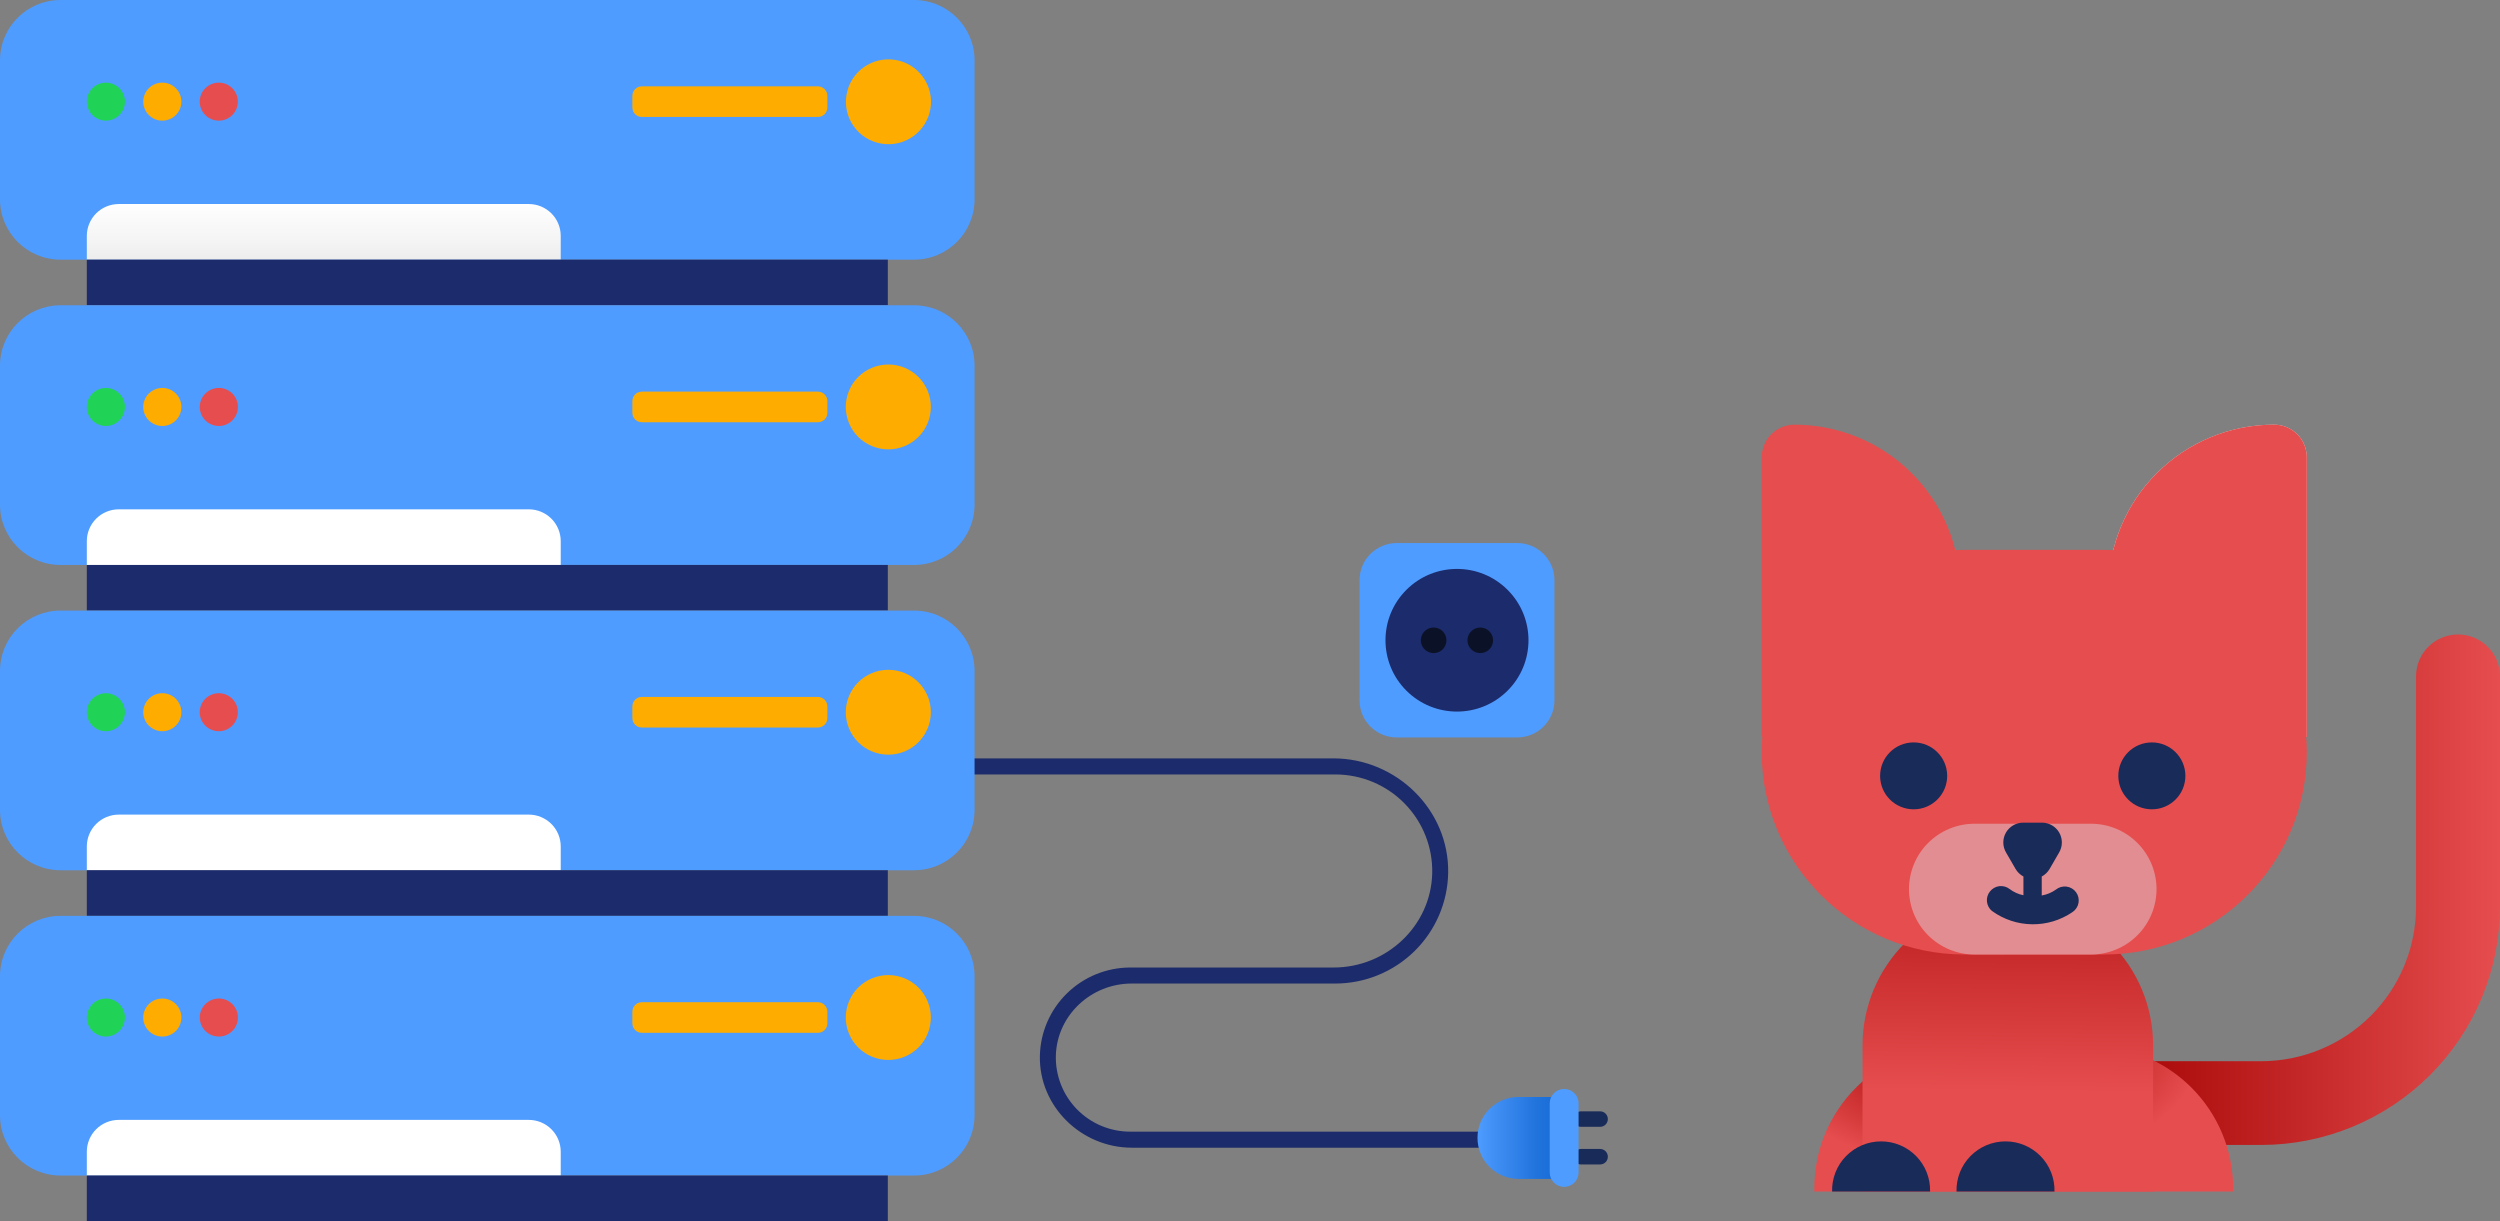 <svg width="260" height="127" viewBox="0 0 260 127" fill="none" xmlns="http://www.w3.org/2000/svg">
<rect x="0" y="0" width="260" height="127" fill="#808080" stroke="none"/>
<path d="M155.608 119.361H117.717C112.457 119.361 108.044 115.073 108.147 109.815C108.197 107.361 109.209 105.025 110.965 103.307C112.722 101.588 115.083 100.625 117.543 100.622H138.7C144.194 100.622 148.82 96.305 148.951 90.825C148.982 89.486 148.744 88.155 148.251 86.909C147.759 85.663 147.022 84.528 146.083 83.57C145.145 82.612 144.024 81.851 142.787 81.331C141.549 80.811 140.22 80.544 138.878 80.543H97.939C97.095 79.805 97.609 78.871 98.339 78.871H138.668C145.236 78.871 150.72 84.235 150.61 90.783C150.554 93.852 149.293 96.776 147.099 98.927C144.904 101.079 141.951 102.285 138.874 102.288H117.692C113.492 102.288 109.937 105.569 109.809 109.758C109.779 110.789 109.957 111.815 110.331 112.775C110.706 113.736 111.269 114.612 111.989 115.352C112.709 116.092 113.57 116.68 114.521 117.082C115.473 117.484 116.496 117.691 117.529 117.692H155.561C155.782 117.688 155.996 117.767 156.16 117.914C156.324 118.062 156.425 118.265 156.444 118.484C156.45 118.597 156.432 118.711 156.393 118.817C156.354 118.923 156.293 119.02 156.215 119.102C156.136 119.184 156.042 119.249 155.938 119.294C155.833 119.338 155.721 119.361 155.608 119.361Z" fill="#1C2B6B"/>
<path d="M157.914 122.607H162.167V114.086H157.914C156.786 114.086 155.704 114.533 154.906 115.329C154.108 116.124 153.66 117.203 153.66 118.329C153.658 118.888 153.766 119.443 153.979 119.96C154.191 120.478 154.504 120.949 154.899 121.346C155.294 121.744 155.763 122.059 156.28 122.276C156.798 122.492 157.353 122.604 157.914 122.607Z" fill="url(#paint0_linear_503_3188)"/>
<path d="M166.412 117.19H164.423C164.209 117.19 164.003 117.105 163.852 116.954C163.7 116.803 163.615 116.598 163.615 116.384C163.615 116.17 163.7 115.965 163.852 115.814C164.003 115.663 164.209 115.578 164.423 115.578H166.412C166.626 115.579 166.83 115.664 166.981 115.816C167.132 115.967 167.216 116.171 167.216 116.384C167.216 116.597 167.132 116.802 166.981 116.953C166.83 117.104 166.626 117.189 166.412 117.19Z" fill="#192B59"/>
<path d="M166.412 121.104H164.423C164.209 121.104 164.003 121.019 163.852 120.868C163.7 120.717 163.615 120.512 163.615 120.298C163.615 120.084 163.7 119.879 163.852 119.728C164.003 119.577 164.209 119.492 164.423 119.492H166.412C166.626 119.493 166.83 119.578 166.981 119.73C167.132 119.881 167.216 120.085 167.216 120.298C167.216 120.511 167.132 120.716 166.981 120.867C166.83 121.018 166.626 121.103 166.412 121.104Z" fill="#192B59"/>
<path d="M162.673 113.254H162.669C161.841 113.254 161.17 113.923 161.17 114.749V121.937C161.17 122.763 161.841 123.433 162.669 123.433H162.673C163.501 123.433 164.172 122.763 164.172 121.937V114.749C164.172 113.923 163.501 113.254 162.673 113.254Z" fill="url(#paint1_linear_503_3188)"/>
<path d="M95.06 0H6.295C2.818 0 0 2.811 0 6.279V20.726C0 24.194 2.818 27.005 6.295 27.005H95.06C98.537 27.005 101.355 24.194 101.355 20.726V6.279C101.355 2.811 98.537 0 95.06 0Z" fill="url(#paint2_linear_503_3188)"/>
<path d="M12.34 21.219H54.994C55.875 21.219 56.72 21.568 57.343 22.189C57.966 22.81 58.316 23.653 58.316 24.532V27.007H9.029V24.532C9.029 23.655 9.378 22.814 9.998 22.193C10.619 21.572 11.461 21.222 12.34 21.219Z" fill="url(#paint3_linear_503_3188)"/>
<path d="M11.011 12.547C12.105 12.547 12.992 11.662 12.992 10.57C12.992 9.479 12.105 8.594 11.011 8.594C9.916 8.594 9.029 9.479 9.029 10.57C9.029 11.662 9.916 12.547 11.011 12.547Z" fill="#20D357"/>
<path d="M16.88 12.547C17.974 12.547 18.861 11.662 18.861 10.57C18.861 9.479 17.974 8.594 16.88 8.594C15.786 8.594 14.898 9.479 14.898 10.57C14.898 11.662 15.786 12.547 16.88 12.547Z" fill="#FFAC00"/>
<path d="M22.753 12.547C23.847 12.547 24.734 11.662 24.734 10.57C24.734 9.479 23.847 8.594 22.753 8.594C21.659 8.594 20.771 9.479 20.771 10.57C20.771 11.662 21.659 12.547 22.753 12.547Z" fill="#E64D4E"/>
<path d="M96.766 11.293C97.157 8.887 95.52 6.621 93.108 6.23C90.697 5.84 88.424 7.473 88.033 9.879C87.641 12.284 89.279 14.551 91.691 14.941C94.102 15.332 96.374 13.698 96.766 11.293Z" fill="#FFAC00"/>
<path d="M85.062 8.98H66.748C66.205 8.98 65.766 9.419 65.766 9.96V11.183C65.766 11.724 66.205 12.162 66.748 12.162H85.062C85.604 12.162 86.044 11.724 86.044 11.183V9.96C86.044 9.419 85.604 8.98 85.062 8.98Z" fill="#FFAC00"/>
<path d="M92.332 27.004H9.029V31.749H92.332V27.004Z" fill="#1C2B6B"/>
<path d="M95.06 31.75H6.295C2.818 31.75 0 34.561 0 38.029V52.476C0 55.944 2.818 58.755 6.295 58.755H95.06C98.537 58.755 101.355 55.944 101.355 52.476V38.029C101.355 34.561 98.537 31.75 95.06 31.75Z" fill="url(#paint4_linear_503_3188)"/>
<path d="M12.34 52.969H54.994C55.875 52.969 56.72 53.318 57.343 53.939C57.966 54.56 58.316 55.403 58.316 56.282V58.757H9.029V56.282C9.029 55.405 9.378 54.564 9.998 53.943C10.619 53.322 11.461 52.972 12.34 52.969Z" fill="url(#paint5_linear_503_3188)"/>
<path d="M12.995 42.32C12.996 42.712 12.88 43.095 12.662 43.421C12.445 43.747 12.135 44.002 11.772 44.152C11.41 44.302 11.011 44.342 10.625 44.266C10.24 44.19 9.886 44.002 9.608 43.725C9.33 43.448 9.141 43.095 9.064 42.711C8.987 42.327 9.026 41.929 9.176 41.567C9.326 41.205 9.581 40.895 9.907 40.678C10.234 40.46 10.618 40.344 11.01 40.344C11.536 40.344 12.04 40.552 12.413 40.922C12.785 41.293 12.994 41.796 12.995 42.32Z" fill="#20D357"/>
<path d="M18.864 42.32C18.865 42.712 18.749 43.095 18.532 43.421C18.314 43.747 18.004 44.002 17.642 44.152C17.279 44.302 16.88 44.342 16.494 44.266C16.109 44.19 15.755 44.002 15.477 43.725C15.199 43.448 15.01 43.095 14.933 42.711C14.856 42.327 14.895 41.929 15.045 41.567C15.195 41.205 15.45 40.895 15.776 40.678C16.103 40.46 16.487 40.344 16.88 40.344C17.405 40.344 17.91 40.552 18.282 40.922C18.654 41.293 18.863 41.796 18.864 42.32Z" fill="#FFAC00"/>
<path d="M24.743 42.32C24.744 42.712 24.628 43.095 24.41 43.422C24.192 43.748 23.882 44.002 23.52 44.152C23.157 44.303 22.757 44.342 22.372 44.266C21.987 44.19 21.633 44.001 21.355 43.724C21.077 43.447 20.888 43.093 20.811 42.709C20.735 42.325 20.774 41.926 20.925 41.564C21.076 41.202 21.331 40.893 21.658 40.676C21.985 40.459 22.369 40.343 22.762 40.344C23.287 40.345 23.791 40.553 24.162 40.924C24.533 41.294 24.742 41.796 24.743 42.32Z" fill="#E64D4E"/>
<path d="M94.078 46.398C96.335 45.466 97.407 42.884 96.472 40.633C95.537 38.382 92.949 37.312 90.692 38.245C88.435 39.178 87.363 41.759 88.298 44.01C89.233 46.262 91.821 47.331 94.078 46.398Z" fill="#FFAC00"/>
<path d="M85.062 40.73H66.748C66.205 40.73 65.766 41.169 65.766 41.71V42.933C65.766 43.474 66.205 43.913 66.748 43.913H85.062C85.604 43.913 86.044 43.474 86.044 42.933V41.71C86.044 41.169 85.604 40.73 85.062 40.73Z" fill="#FFAC00"/>
<path d="M92.332 58.754H9.029V63.499H92.332V58.754Z" fill="#1C2B6B"/>
<path d="M95.06 63.5H6.295C2.818 63.5 0 66.311 0 69.779V84.226C0 87.694 2.818 90.505 6.295 90.505H95.06C98.537 90.505 101.355 87.694 101.355 84.226V69.779C101.355 66.311 98.537 63.5 95.06 63.5Z" fill="url(#paint6_linear_503_3188)"/>
<path d="M12.34 84.719H54.994C55.875 84.719 56.72 85.068 57.343 85.689C57.966 86.31 58.316 87.153 58.316 88.032V90.507H9.029V88.032C9.029 87.155 9.378 86.314 9.998 85.693C10.619 85.072 11.461 84.722 12.34 84.719Z" fill="url(#paint7_linear_503_3188)"/>
<path d="M11.011 76.047C12.105 76.047 12.992 75.162 12.992 74.07C12.992 72.979 12.105 72.094 11.011 72.094C9.916 72.094 9.029 72.979 9.029 74.07C9.029 75.162 9.916 76.047 11.011 76.047Z" fill="#20D357"/>
<path d="M16.88 76.047C17.974 76.047 18.861 75.162 18.861 74.07C18.861 72.979 17.974 72.094 16.88 72.094C15.786 72.094 14.898 72.979 14.898 74.07C14.898 75.162 15.786 76.047 16.88 76.047Z" fill="#FFAC00"/>
<path d="M22.753 76.047C23.847 76.047 24.734 75.162 24.734 74.07C24.734 72.979 23.847 72.094 22.753 72.094C21.659 72.094 20.771 72.979 20.771 74.07C20.771 75.162 21.659 76.047 22.753 76.047Z" fill="#E64D4E"/>
<path d="M92.385 78.485C94.828 78.485 96.808 76.51 96.808 74.073C96.808 71.636 94.828 69.66 92.385 69.66C89.941 69.66 87.961 71.636 87.961 74.073C87.961 76.51 89.941 78.485 92.385 78.485Z" fill="#FFAC00"/>
<path d="M85.062 72.481H66.748C66.205 72.481 65.766 72.919 65.766 73.46V74.683C65.766 75.224 66.205 75.662 66.748 75.662H85.062C85.604 75.662 86.044 75.224 86.044 74.683V73.46C86.044 72.919 85.604 72.481 85.062 72.481Z" fill="#FFAC00"/>
<path d="M92.332 90.504H9.029V95.249H92.332V90.504Z" fill="#1C2B6B"/>
<path d="M95.06 95.25H6.295C2.818 95.25 0 98.061 0 101.529V115.976C0 119.444 2.818 122.255 6.295 122.255H95.06C98.537 122.255 101.355 119.444 101.355 115.976V101.529C101.355 98.061 98.537 95.25 95.06 95.25Z" fill="url(#paint8_linear_503_3188)"/>
<path d="M12.34 116.469H54.994C55.875 116.469 56.72 116.818 57.343 117.439C57.966 118.06 58.316 118.903 58.316 119.782V122.257H9.029V119.782C9.029 118.905 9.378 118.064 9.998 117.443C10.619 116.822 11.461 116.472 12.34 116.469Z" fill="url(#paint9_linear_503_3188)"/>
<path d="M12.995 105.82C12.996 106.212 12.88 106.595 12.662 106.921C12.445 107.247 12.135 107.501 11.772 107.652C11.41 107.802 11.011 107.842 10.625 107.766C10.24 107.69 9.886 107.502 9.608 107.225C9.33 106.948 9.141 106.595 9.064 106.211C8.987 105.827 9.026 105.429 9.176 105.067C9.326 104.705 9.581 104.395 9.907 104.178C10.234 103.96 10.618 103.844 11.01 103.844C11.536 103.844 12.04 104.052 12.413 104.422C12.785 104.793 12.994 105.296 12.995 105.82Z" fill="#20D357"/>
<path d="M18.864 105.82C18.865 106.212 18.749 106.595 18.532 106.921C18.314 107.247 18.004 107.501 17.642 107.652C17.279 107.802 16.88 107.842 16.494 107.766C16.109 107.69 15.755 107.502 15.477 107.225C15.199 106.948 15.01 106.595 14.933 106.211C14.856 105.827 14.895 105.429 15.045 105.067C15.195 104.705 15.45 104.395 15.776 104.178C16.103 103.96 16.487 103.844 16.88 103.844C17.405 103.844 17.91 104.052 18.282 104.422C18.654 104.793 18.863 105.296 18.864 105.82Z" fill="#FFAC00"/>
<path d="M24.743 105.82C24.744 106.212 24.628 106.595 24.41 106.922C24.192 107.248 23.882 107.502 23.52 107.652C23.157 107.803 22.757 107.842 22.372 107.766C21.987 107.689 21.633 107.501 21.355 107.224C21.077 106.947 20.888 106.593 20.811 106.209C20.735 105.825 20.774 105.426 20.925 105.064C21.076 104.702 21.331 104.393 21.658 104.176C21.985 103.959 22.369 103.843 22.762 103.844C23.287 103.845 23.791 104.053 24.162 104.424C24.533 104.794 24.742 105.296 24.743 105.82Z" fill="#E64D4E"/>
<path d="M94.078 109.898C96.335 108.966 97.407 106.384 96.472 104.133C95.537 101.882 92.949 100.812 90.692 101.745C88.435 102.678 87.363 105.259 88.298 107.51C89.233 109.762 91.821 110.831 94.078 109.898Z" fill="#FFAC00"/>
<path d="M85.062 104.23H66.748C66.205 104.23 65.766 104.669 65.766 105.21V106.433C65.766 106.974 66.205 107.413 66.748 107.413H85.062C85.604 107.413 86.044 106.974 86.044 106.433V105.21C86.044 104.669 85.604 104.23 85.062 104.23Z" fill="#FFAC00"/>
<path d="M92.332 122.254H9.029V126.999H92.332V122.254Z" fill="#1C2B6B"/>
<path d="M157.795 56.477H145.262C143.126 56.477 141.395 58.204 141.395 60.334V72.836C141.395 74.966 143.126 76.693 145.262 76.693H157.795C159.931 76.693 161.662 74.966 161.662 72.836V60.334C161.662 58.204 159.931 56.477 157.795 56.477Z" fill="url(#paint10_linear_503_3188)"/>
<path d="M156.785 71.831C159.689 68.934 159.689 64.238 156.785 61.341C153.881 58.444 149.172 58.444 146.268 61.341C143.364 64.238 143.364 68.934 146.268 71.831C149.172 74.728 153.881 74.728 156.785 71.831Z" fill="#1C2B6B"/>
<path d="M150.431 66.588C150.432 66.851 150.354 67.108 150.208 67.328C150.062 67.547 149.854 67.718 149.61 67.819C149.366 67.92 149.098 67.946 148.839 67.895C148.58 67.844 148.343 67.717 148.156 67.531C147.969 67.345 147.842 67.108 147.791 66.85C147.74 66.591 147.766 66.324 147.868 66.081C147.969 65.838 148.14 65.63 148.36 65.484C148.58 65.338 148.838 65.261 149.102 65.262C149.454 65.262 149.793 65.401 150.042 65.65C150.291 65.899 150.431 66.236 150.431 66.588Z" fill="#0B1228"/>
<path d="M155.281 66.588C155.281 66.851 155.204 67.108 155.058 67.328C154.911 67.547 154.703 67.718 154.46 67.819C154.216 67.92 153.948 67.946 153.689 67.895C153.43 67.844 153.192 67.717 153.006 67.531C152.819 67.345 152.692 67.108 152.641 66.85C152.589 66.591 152.616 66.324 152.717 66.081C152.819 65.838 152.99 65.63 153.21 65.484C153.429 65.338 153.688 65.261 153.952 65.262C154.304 65.262 154.642 65.401 154.891 65.65C155.141 65.899 155.281 66.236 155.281 66.588Z" fill="#0B1228"/>
<path d="M235.166 119.075H224.178C223.042 119.043 221.963 118.57 221.171 117.757C220.379 116.944 219.936 115.855 219.936 114.721C219.936 113.587 220.379 112.498 221.171 111.685C221.963 110.872 223.042 110.399 224.178 110.367H235.166C239.435 110.362 243.528 108.668 246.547 105.657C249.566 102.646 251.264 98.563 251.269 94.305V70.216C251.301 69.083 251.775 68.007 252.59 67.217C253.405 66.426 254.497 65.984 255.634 65.984C256.77 65.984 257.862 66.426 258.677 67.217C259.492 68.007 259.966 69.083 259.999 70.216V94.305C259.991 100.872 257.372 107.168 252.717 111.812C248.062 116.456 241.75 119.068 235.166 119.075Z" fill="url(#paint11_linear_503_3188)"/>
<path d="M232.246 123.918H188.688V123.564C188.688 119.639 190.251 115.875 193.034 113.099C195.816 110.324 199.59 108.764 203.525 108.764H217.409C221.344 108.764 225.118 110.324 227.9 113.099C230.683 115.875 232.246 119.639 232.246 123.564V123.918Z" fill="url(#paint12_radial_503_3188)"/>
<path d="M223.934 123.918H193.703V108.715C193.703 106.735 194.093 104.775 194.853 102.947C195.612 101.118 196.725 99.457 198.128 98.057C199.531 96.657 201.197 95.547 203.03 94.79C204.864 94.032 206.828 93.642 208.813 93.642C210.797 93.642 212.762 94.032 214.595 94.79C216.428 95.547 218.094 96.657 219.497 98.057C220.9 99.457 222.013 101.118 222.773 102.947C223.532 104.775 223.923 106.735 223.923 108.715V123.918H223.934Z" fill="url(#paint13_linear_503_3188)"/>
<path d="M236.504 44.164C237.407 44.164 238.272 44.522 238.911 45.158C239.549 45.795 239.907 46.658 239.907 47.558V76.642H219.268V61.368C219.266 59.11 219.711 56.873 220.577 54.785C221.442 52.698 222.712 50.801 224.312 49.204C225.913 47.606 227.814 46.339 229.906 45.474C231.998 44.609 234.24 44.164 236.504 44.164Z" fill="#F2DAD4"/>
<path d="M186.621 44.164C185.719 44.164 184.854 44.522 184.215 45.158C183.577 45.795 183.219 46.658 183.219 47.558V76.642H203.858V61.368C203.86 59.11 203.415 56.873 202.549 54.785C201.684 52.698 200.414 50.801 198.814 49.204C197.213 47.606 195.312 46.339 193.22 45.474C191.128 44.609 188.886 44.164 186.621 44.164Z" fill="#E64D4E"/>
<path d="M195.976 66.586H190.826C190.602 66.586 190.388 66.497 190.229 66.34C190.071 66.182 189.982 65.968 189.982 65.744V53.002C189.983 52.779 190.073 52.566 190.231 52.409C190.389 52.252 190.603 52.164 190.826 52.164C192.415 52.164 193.938 52.794 195.062 53.914C196.185 55.035 196.816 56.555 196.816 58.139V65.73C196.819 65.842 196.799 65.953 196.757 66.056C196.716 66.16 196.655 66.255 196.577 66.334C196.498 66.414 196.405 66.477 196.302 66.52C196.199 66.564 196.088 66.586 195.976 66.586Z" fill="url(#paint14_linear_503_3188)"/>
<path d="M236.504 44.164C237.407 44.164 238.272 44.522 238.911 45.158C239.549 45.795 239.907 46.658 239.907 47.558V76.642H219.268V61.368C219.266 59.11 219.711 56.873 220.577 54.785C221.442 52.698 222.712 50.801 224.312 49.204C225.913 47.606 227.814 46.339 229.906 45.474C231.998 44.609 234.24 44.164 236.504 44.164Z" fill="#E64D4E"/>
<path d="M227.152 66.586H232.299C232.412 66.588 232.525 66.568 232.63 66.526C232.736 66.484 232.831 66.421 232.912 66.341C232.992 66.261 233.056 66.166 233.098 66.061C233.141 65.956 233.162 65.844 233.16 65.73V53.002C233.159 52.779 233.07 52.566 232.912 52.409C232.754 52.252 232.54 52.164 232.317 52.164C230.728 52.164 229.204 52.794 228.081 53.914C226.957 55.035 226.326 56.555 226.326 58.139V65.73C226.322 65.953 226.407 66.168 226.562 66.328C226.717 66.489 226.929 66.581 227.152 66.586Z" fill="url(#paint15_linear_503_3188)"/>
<path d="M204.316 99.269H218.809C230.461 99.269 239.906 89.849 239.906 78.227C239.906 66.606 230.461 57.185 218.809 57.185L204.316 57.185C192.664 57.185 183.219 66.606 183.219 78.227C183.219 89.849 192.664 99.269 204.316 99.269Z" fill="#E64D4E"/>
<path d="M205.351 99.27H217.463C219.27 99.27 221.004 98.553 222.282 97.278C223.561 96.003 224.279 94.274 224.279 92.471C224.279 91.577 224.103 90.693 223.761 89.868C223.419 89.042 222.917 88.292 222.284 87.661C221.651 87.029 220.899 86.528 220.072 86.186C219.245 85.844 218.358 85.668 217.463 85.668H205.351C204.456 85.668 203.569 85.844 202.742 86.186C201.915 86.528 201.163 87.029 200.53 87.661C199.897 88.292 199.395 89.042 199.053 89.868C198.711 90.693 198.535 91.577 198.535 92.471C198.535 94.274 199.253 96.003 200.532 97.278C201.81 98.553 203.543 99.27 205.351 99.27Z" fill="#E28D91"/>
<path d="M206.96 92.707C207.077 92.557 207.224 92.432 207.39 92.338C207.556 92.244 207.739 92.184 207.929 92.161C208.119 92.138 208.311 92.153 208.495 92.204C208.679 92.255 208.851 92.342 209.001 92.46C209.425 92.78 209.916 93.001 210.437 93.107V91.155C210.093 90.974 209.808 90.7 209.615 90.363L208.622 88.648C208.441 88.336 208.345 87.982 208.344 87.621C208.343 87.261 208.437 86.906 208.616 86.593C208.796 86.28 209.054 86.019 209.366 85.837C209.678 85.655 210.033 85.558 210.394 85.555H212.383C212.744 85.558 213.099 85.655 213.411 85.837C213.723 86.019 213.981 86.28 214.161 86.593C214.34 86.906 214.434 87.261 214.433 87.621C214.432 87.982 214.336 88.336 214.155 88.648L213.163 90.363C212.969 90.7 212.684 90.974 212.34 91.155V93.132C212.87 93.04 213.373 92.831 213.811 92.52C213.964 92.396 214.141 92.304 214.331 92.249C214.52 92.195 214.719 92.18 214.915 92.205C215.11 92.23 215.299 92.294 215.469 92.394C215.639 92.493 215.787 92.626 215.904 92.785C216.021 92.943 216.105 93.124 216.15 93.315C216.195 93.507 216.2 93.705 216.166 93.899C216.132 94.093 216.058 94.278 215.95 94.442C215.842 94.607 215.702 94.748 215.537 94.857C214.302 95.703 212.834 96.145 211.335 96.125C209.837 96.105 208.381 95.622 207.169 94.744C206.871 94.501 206.682 94.15 206.642 93.769C206.603 93.387 206.717 93.005 206.96 92.707Z" fill="#192B59"/>
<path d="M203.473 123.921H213.667C213.685 123.243 213.566 122.567 213.318 121.935C213.07 121.303 212.698 120.726 212.223 120.24C211.748 119.754 211.18 119.367 210.553 119.103C209.926 118.839 209.252 118.703 208.571 118.703C207.891 118.703 207.217 118.839 206.59 119.103C205.963 119.367 205.395 119.754 204.92 120.24C204.445 120.726 204.073 121.303 203.825 121.935C203.577 122.567 203.458 123.243 203.476 123.921H203.473Z" fill="#192B59"/>
<path d="M190.539 123.921H200.729C200.747 123.243 200.629 122.567 200.381 121.935C200.133 121.303 199.76 120.726 199.285 120.24C198.811 119.754 198.243 119.367 197.616 119.103C196.989 118.839 196.315 118.703 195.634 118.703C194.953 118.703 194.28 118.839 193.653 119.103C193.025 119.367 192.458 119.754 191.983 120.24C191.508 120.726 191.135 121.303 190.887 121.935C190.639 122.567 190.521 123.243 190.539 123.921Z" fill="#192B59"/>
<path d="M223.792 84.169C225.719 84.169 227.28 82.611 227.28 80.69C227.28 78.769 225.719 77.211 223.792 77.211C221.866 77.211 220.305 78.769 220.305 80.69C220.305 82.611 221.866 84.169 223.792 84.169Z" fill="#192B59"/>
<path d="M199.019 84.169C200.945 84.169 202.507 82.611 202.507 80.69C202.507 78.769 200.945 77.211 199.019 77.211C197.093 77.211 195.531 78.769 195.531 80.69C195.531 82.611 197.093 84.169 199.019 84.169Z" fill="#192B59"/>
<defs>
<linearGradient id="paint0_linear_503_3188" x1="153.642" y1="118.346" x2="162.185" y2="118.346" gradientUnits="userSpaceOnUse">
<stop stop-color="#4E9CFF"/>
<stop offset="0.19" stop-color="#4190F5"/>
<stop offset="0.71" stop-color="#2274DD"/>
<stop offset="1" stop-color="#176AD4"/>
</linearGradient>
<linearGradient id="paint1_linear_503_3188" x1="4961.32" y1="11064" x2="5004.1" y2="11064" gradientUnits="userSpaceOnUse">
<stop stop-color="#4E9CFF"/>
<stop offset="0.19" stop-color="#4190F5"/>
<stop offset="0.71" stop-color="#2274DD"/>
<stop offset="1" stop-color="#176AD4"/>
</linearGradient>
<linearGradient id="paint2_linear_503_3188" x1="115969" y1="21044.6" x2="144952" y2="21044.6" gradientUnits="userSpaceOnUse">
<stop stop-color="#4E9CFF"/>
<stop offset="0.19" stop-color="#4190F5"/>
<stop offset="0.71" stop-color="#2274DD"/>
<stop offset="1" stop-color="#176AD4"/>
</linearGradient>
<linearGradient id="paint3_linear_503_3188" x1="33.674" y1="28.99" x2="33.674" y2="20.982" gradientUnits="userSpaceOnUse">
<stop stop-color="#E5E5E5"/>
<stop offset="0.48" stop-color="#F4F4F4"/>
<stop offset="1" stop-color="white"/>
</linearGradient>
<linearGradient id="paint4_linear_503_3188" x1="115969" y1="23501.4" x2="144952" y2="23501.4" gradientUnits="userSpaceOnUse">
<stop stop-color="#4E9CFF"/>
<stop offset="0.19" stop-color="#4190F5"/>
<stop offset="0.71" stop-color="#2274DD"/>
<stop offset="1" stop-color="#176AD4"/>
</linearGradient>
<linearGradient id="paint5_linear_503_3188" x1="61084" y1="5336.57" x2="61084" y2="5205.47" gradientUnits="userSpaceOnUse">
<stop stop-color="#E5E5E5"/>
<stop offset="0.48" stop-color="#F4F4F4"/>
<stop offset="1" stop-color="white"/>
</linearGradient>
<linearGradient id="paint6_linear_503_3188" x1="115969" y1="25958.2" x2="144952" y2="25958.2" gradientUnits="userSpaceOnUse">
<stop stop-color="#4E9CFF"/>
<stop offset="0.19" stop-color="#4190F5"/>
<stop offset="0.71" stop-color="#2274DD"/>
<stop offset="1" stop-color="#176AD4"/>
</linearGradient>
<linearGradient id="paint7_linear_503_3188" x1="61084" y1="5888.07" x2="61084" y2="5756.97" gradientUnits="userSpaceOnUse">
<stop stop-color="#E5E5E5"/>
<stop offset="0.48" stop-color="#F4F4F4"/>
<stop offset="1" stop-color="white"/>
</linearGradient>
<linearGradient id="paint8_linear_503_3188" x1="115969" y1="28415.1" x2="144952" y2="28415.1" gradientUnits="userSpaceOnUse">
<stop stop-color="#4E9CFF"/>
<stop offset="0.19" stop-color="#4190F5"/>
<stop offset="0.71" stop-color="#2274DD"/>
<stop offset="1" stop-color="#176AD4"/>
</linearGradient>
<linearGradient id="paint9_linear_503_3188" x1="61084" y1="6439.56" x2="61084" y2="6308.47" gradientUnits="userSpaceOnUse">
<stop stop-color="#E5E5E5"/>
<stop offset="0.48" stop-color="#F4F4F4"/>
<stop offset="1" stop-color="white"/>
</linearGradient>
<linearGradient id="paint10_linear_503_3188" x1="31689.9" y1="18600.3" x2="32609.1" y2="19343.9" gradientUnits="userSpaceOnUse">
<stop stop-color="#4E9CFF"/>
<stop offset="0.19" stop-color="#4190F5"/>
<stop offset="0.71" stop-color="#2274DD"/>
<stop offset="1" stop-color="#176AD4"/>
</linearGradient>
<linearGradient id="paint11_linear_503_3188" x1="219.815" y1="92.469" x2="259.999" y2="92.469" gradientUnits="userSpaceOnUse">
<stop stop-color="#A50404"/>
<stop offset="1" stop-color="#E64D4E"/>
</linearGradient>
<radialGradient id="paint12_radial_503_3188" cx="0" cy="0" r="1" gradientUnits="userSpaceOnUse" gradientTransform="translate(206.081 108.85) rotate(180) scale(22.976 12.922)">
<stop offset="0.21" stop-color="#A50404"/>
<stop offset="1" stop-color="#E64D4E"/>
</radialGradient>
<linearGradient id="paint13_linear_503_3188" x1="209.238" y1="82.703" x2="208.776" y2="120.283" gradientUnits="userSpaceOnUse">
<stop stop-color="#A50404"/>
<stop offset="0.82" stop-color="#E64D4E"/>
</linearGradient>
<linearGradient id="paint14_linear_503_3188" x1="-11850.5" y1="13576.7" x2="-12292.3" y2="13003.2" gradientUnits="userSpaceOnUse">
<stop stop-color="#A50404"/>
<stop offset="1" stop-color="#E64D4E"/>
</linearGradient>
<linearGradient id="paint15_linear_503_3188" x1="-11251" y1="13367.6" x2="-11092.3" y2="12852.4" gradientUnits="userSpaceOnUse">
<stop stop-color="#A50404"/>
<stop offset="1" stop-color="#E64D4E"/>
</linearGradient>
</defs>
</svg>
